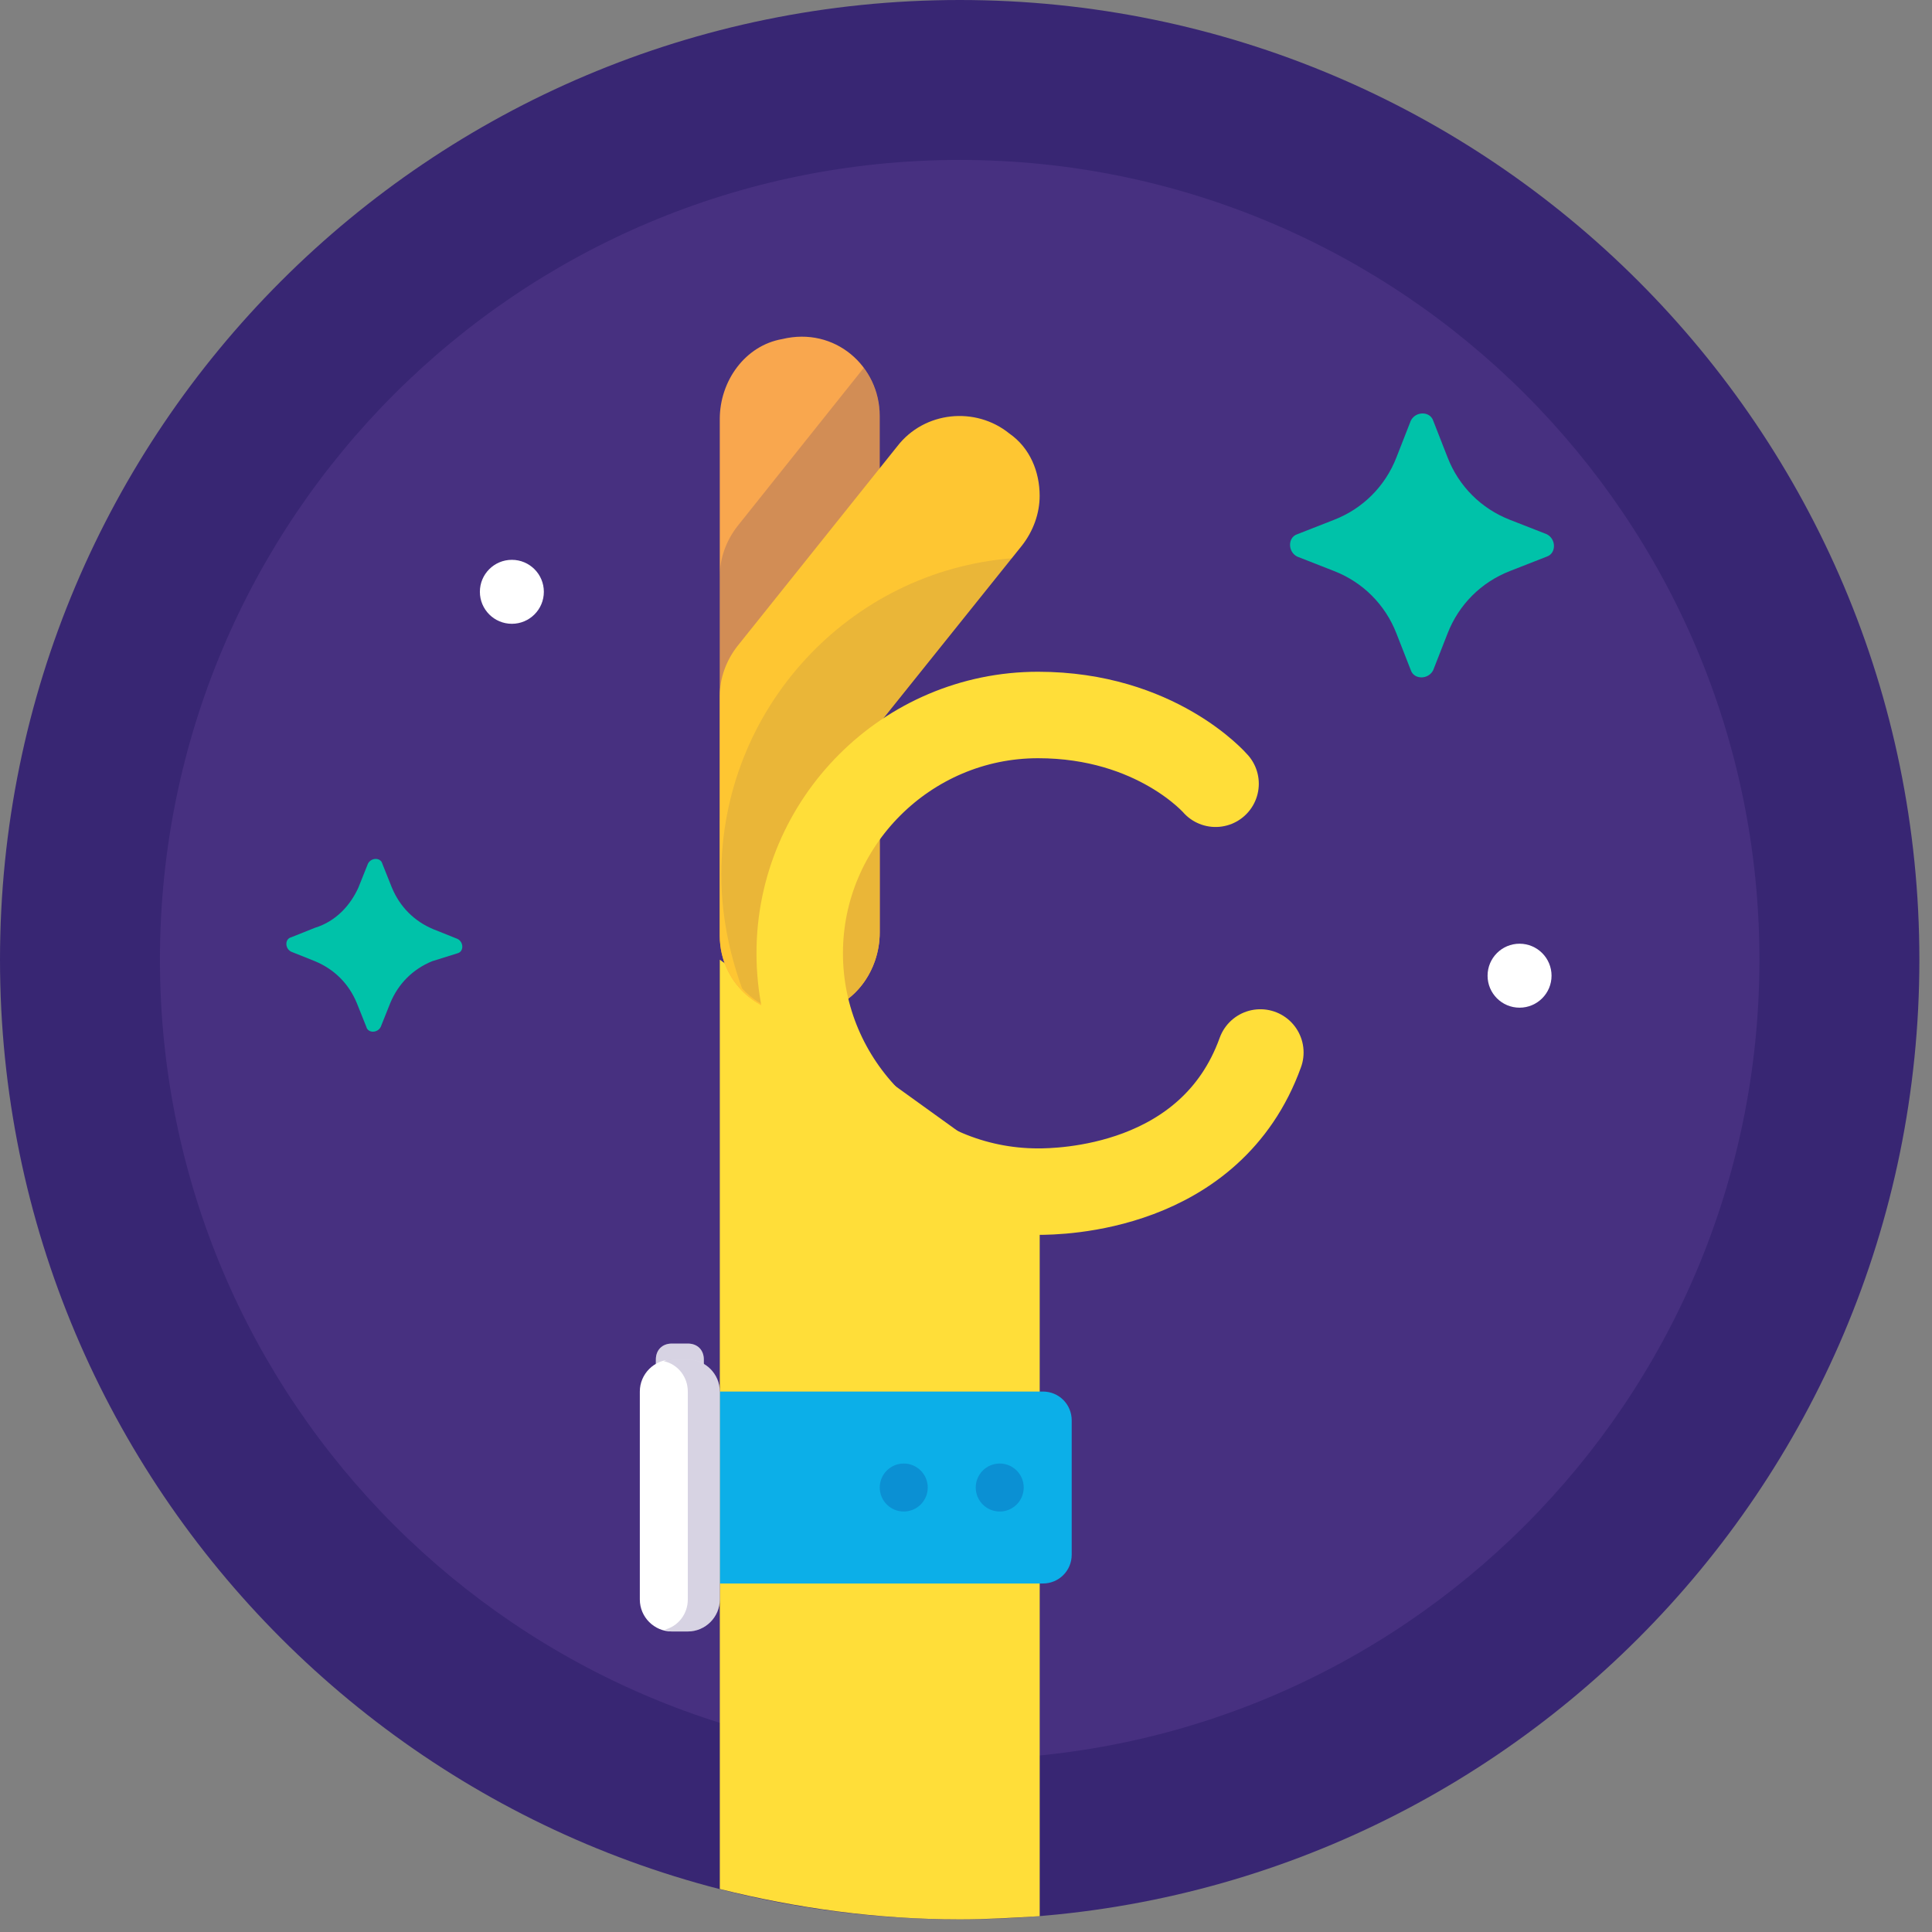 <svg width="145" height="145" viewBox="0 0 145 145" fill="none" xmlns="http://www.w3.org/2000/svg">
<rect x="0" y="0" width="145" height="145" fill="#808080" stroke="none"/>
<path d="M72.027 144.053C111.806 144.053 144.053 111.806 144.053 72.027C144.053 32.247 111.806 0 72.027 0C32.247 0 0 32.247 0 72.027C0 111.806 32.247 144.053 72.027 144.053Z" fill="#382673"/>
<path d="M72.026 132.048C105.176 132.048 132.048 105.175 132.048 72.026C132.048 38.877 105.176 12.004 72.026 12.004C38.877 12.004 12.004 38.877 12.004 72.026C12.004 105.175 38.877 132.048 72.026 132.048Z" fill="#473080"/>
<path d="M54.023 141.773C59.786 143.213 65.788 144.053 72.03 144.053C74.071 144.053 75.992 143.933 78.032 143.813V89.313L54.023 72.027V141.773Z" fill="#FFDE39"/>
<path d="M66.024 31.212V69.986C66.024 72.867 64.103 75.508 61.342 75.988C57.381 76.828 54.02 73.947 54.02 70.226V31.452C54.02 28.571 55.94 25.93 58.701 25.449C62.663 24.489 66.024 27.49 66.024 31.212Z" fill="#F9A74E"/>
<path opacity="0.2" d="M64.827 27.61L55.344 39.495C54.504 40.575 54.023 41.896 54.023 43.216V61.103C54.023 63.984 55.944 66.625 58.705 67.105C62.547 67.945 66.028 64.944 66.028 61.223V45.377V31.212C66.028 29.891 65.548 28.571 64.827 27.61Z" fill="#382673"/>
<path d="M78.028 37.214C78.028 38.534 77.548 39.855 76.708 40.935L66.024 54.26V69.986C66.024 72.867 64.103 75.508 61.342 75.988C57.381 76.828 54.02 73.947 54.02 70.226V52.219C54.02 50.899 54.5 49.578 55.34 48.498L67.344 33.492C69.385 30.851 73.227 30.491 75.748 32.532C77.308 33.612 78.028 35.413 78.028 37.214Z" fill="#FEC632"/>
<path opacity="0.1" d="M75.985 41.896C63.74 42.856 54.137 53.18 54.137 65.665C54.137 68.666 54.737 71.547 55.697 74.188C57.138 75.748 59.179 76.469 61.58 75.988C64.22 75.388 66.021 72.747 66.021 69.986V54.38L75.985 41.896Z" fill="#382673"/>
<path d="M94.592 78.99C90.871 89.314 79.467 89.434 77.906 89.434C68.062 89.434 60.02 81.391 60.02 71.547C60.02 61.704 68.062 53.661 77.906 53.661C86.79 53.661 91.231 58.822 91.231 58.822" stroke="#FFDE39" stroke-width="6.489" stroke-miterlimit="10" stroke-linecap="round" stroke-linejoin="round"/>
<path d="M54.023 118.844H78.272C79.473 118.844 80.433 117.883 80.433 116.683V106.599C80.433 105.399 79.473 104.438 78.272 104.438H54.023V118.844Z" fill="#0CAFE8"/>
<path d="M51.624 100.837H50.423C49.703 100.837 49.223 101.317 49.223 102.037V103.238H52.824V102.037C52.824 101.317 52.344 100.837 51.624 100.837Z" fill="white"/>
<path d="M75.031 113.442C76.026 113.442 76.832 112.636 76.832 111.641C76.832 110.647 76.026 109.841 75.031 109.841C74.037 109.841 73.231 110.647 73.231 111.641C73.231 112.636 74.037 113.442 75.031 113.442Z" fill="#0B90D3"/>
<path d="M67.828 113.442C68.823 113.442 69.629 112.636 69.629 111.641C69.629 110.647 68.823 109.841 67.828 109.841C66.834 109.841 66.027 110.647 66.027 111.641C66.027 112.636 66.834 113.442 67.828 113.442Z" fill="#0B90D3"/>
<path opacity="0.2" d="M51.624 100.837H50.423C49.703 100.837 49.223 101.317 49.223 102.037V103.238H52.824V102.037C52.824 101.317 52.344 100.837 51.624 100.837Z" fill="#382673"/>
<path d="M50.42 122.445H51.621C52.941 122.445 54.022 121.365 54.022 120.044V104.438C54.022 103.118 52.941 102.038 51.621 102.038H50.42C49.1 102.038 48.02 103.118 48.02 104.438V120.044C48.02 121.365 49.1 122.445 50.42 122.445Z" fill="white"/>
<path opacity="0.2" d="M51.621 102.038H50.42C50.18 102.038 50.06 102.038 49.82 102.158C50.901 102.398 51.621 103.358 51.621 104.438V120.044C51.621 121.125 50.901 122.085 49.82 122.325C50.06 122.325 50.18 122.445 50.42 122.445H51.621C52.941 122.445 54.022 121.365 54.022 120.044V104.438C54.022 103.118 52.941 102.038 51.621 102.038Z" fill="#382673"/>
<path d="M104.803 34.333L105.884 31.571C106.244 30.851 107.324 30.851 107.564 31.571L108.645 34.333C109.485 36.493 111.166 38.174 113.326 39.014L116.087 40.095C116.808 40.455 116.808 41.535 116.087 41.775L113.326 42.856C111.166 43.696 109.485 45.377 108.645 47.537L107.564 50.298C107.204 51.019 106.124 51.019 105.884 50.298L104.803 47.537C103.963 45.377 102.282 43.696 100.122 42.856L97.361 41.775C96.64 41.415 96.64 40.335 97.361 40.095L100.122 39.014C102.282 38.174 103.963 36.493 104.803 34.333Z" fill="#00C2A9"/>
<path d="M26.894 66.625L27.614 64.824C27.855 64.344 28.575 64.344 28.695 64.824L29.415 66.625C30.015 68.065 31.096 69.146 32.536 69.746L34.337 70.466C34.817 70.706 34.817 71.426 34.337 71.546L32.416 72.147C30.976 72.747 29.895 73.827 29.295 75.268L28.575 77.069C28.335 77.549 27.614 77.549 27.494 77.069L26.774 75.268C26.174 73.827 25.093 72.747 23.653 72.147L21.852 71.426C21.372 71.186 21.372 70.466 21.852 70.346L23.653 69.626C25.214 69.146 26.294 67.945 26.894 66.625Z" fill="#00C2A9"/>
<path d="M114.045 75.628C115.371 75.628 116.446 74.553 116.446 73.228C116.446 71.902 115.371 70.827 114.045 70.827C112.719 70.827 111.645 71.902 111.645 73.228C111.645 74.553 112.719 75.628 114.045 75.628Z" fill="white"/>
<path d="M38.416 46.817C39.742 46.817 40.817 45.742 40.817 44.416C40.817 43.09 39.742 42.016 38.416 42.016C37.09 42.016 36.016 43.09 36.016 44.416C36.016 45.742 37.09 46.817 38.416 46.817Z" fill="white"/>
</svg>
